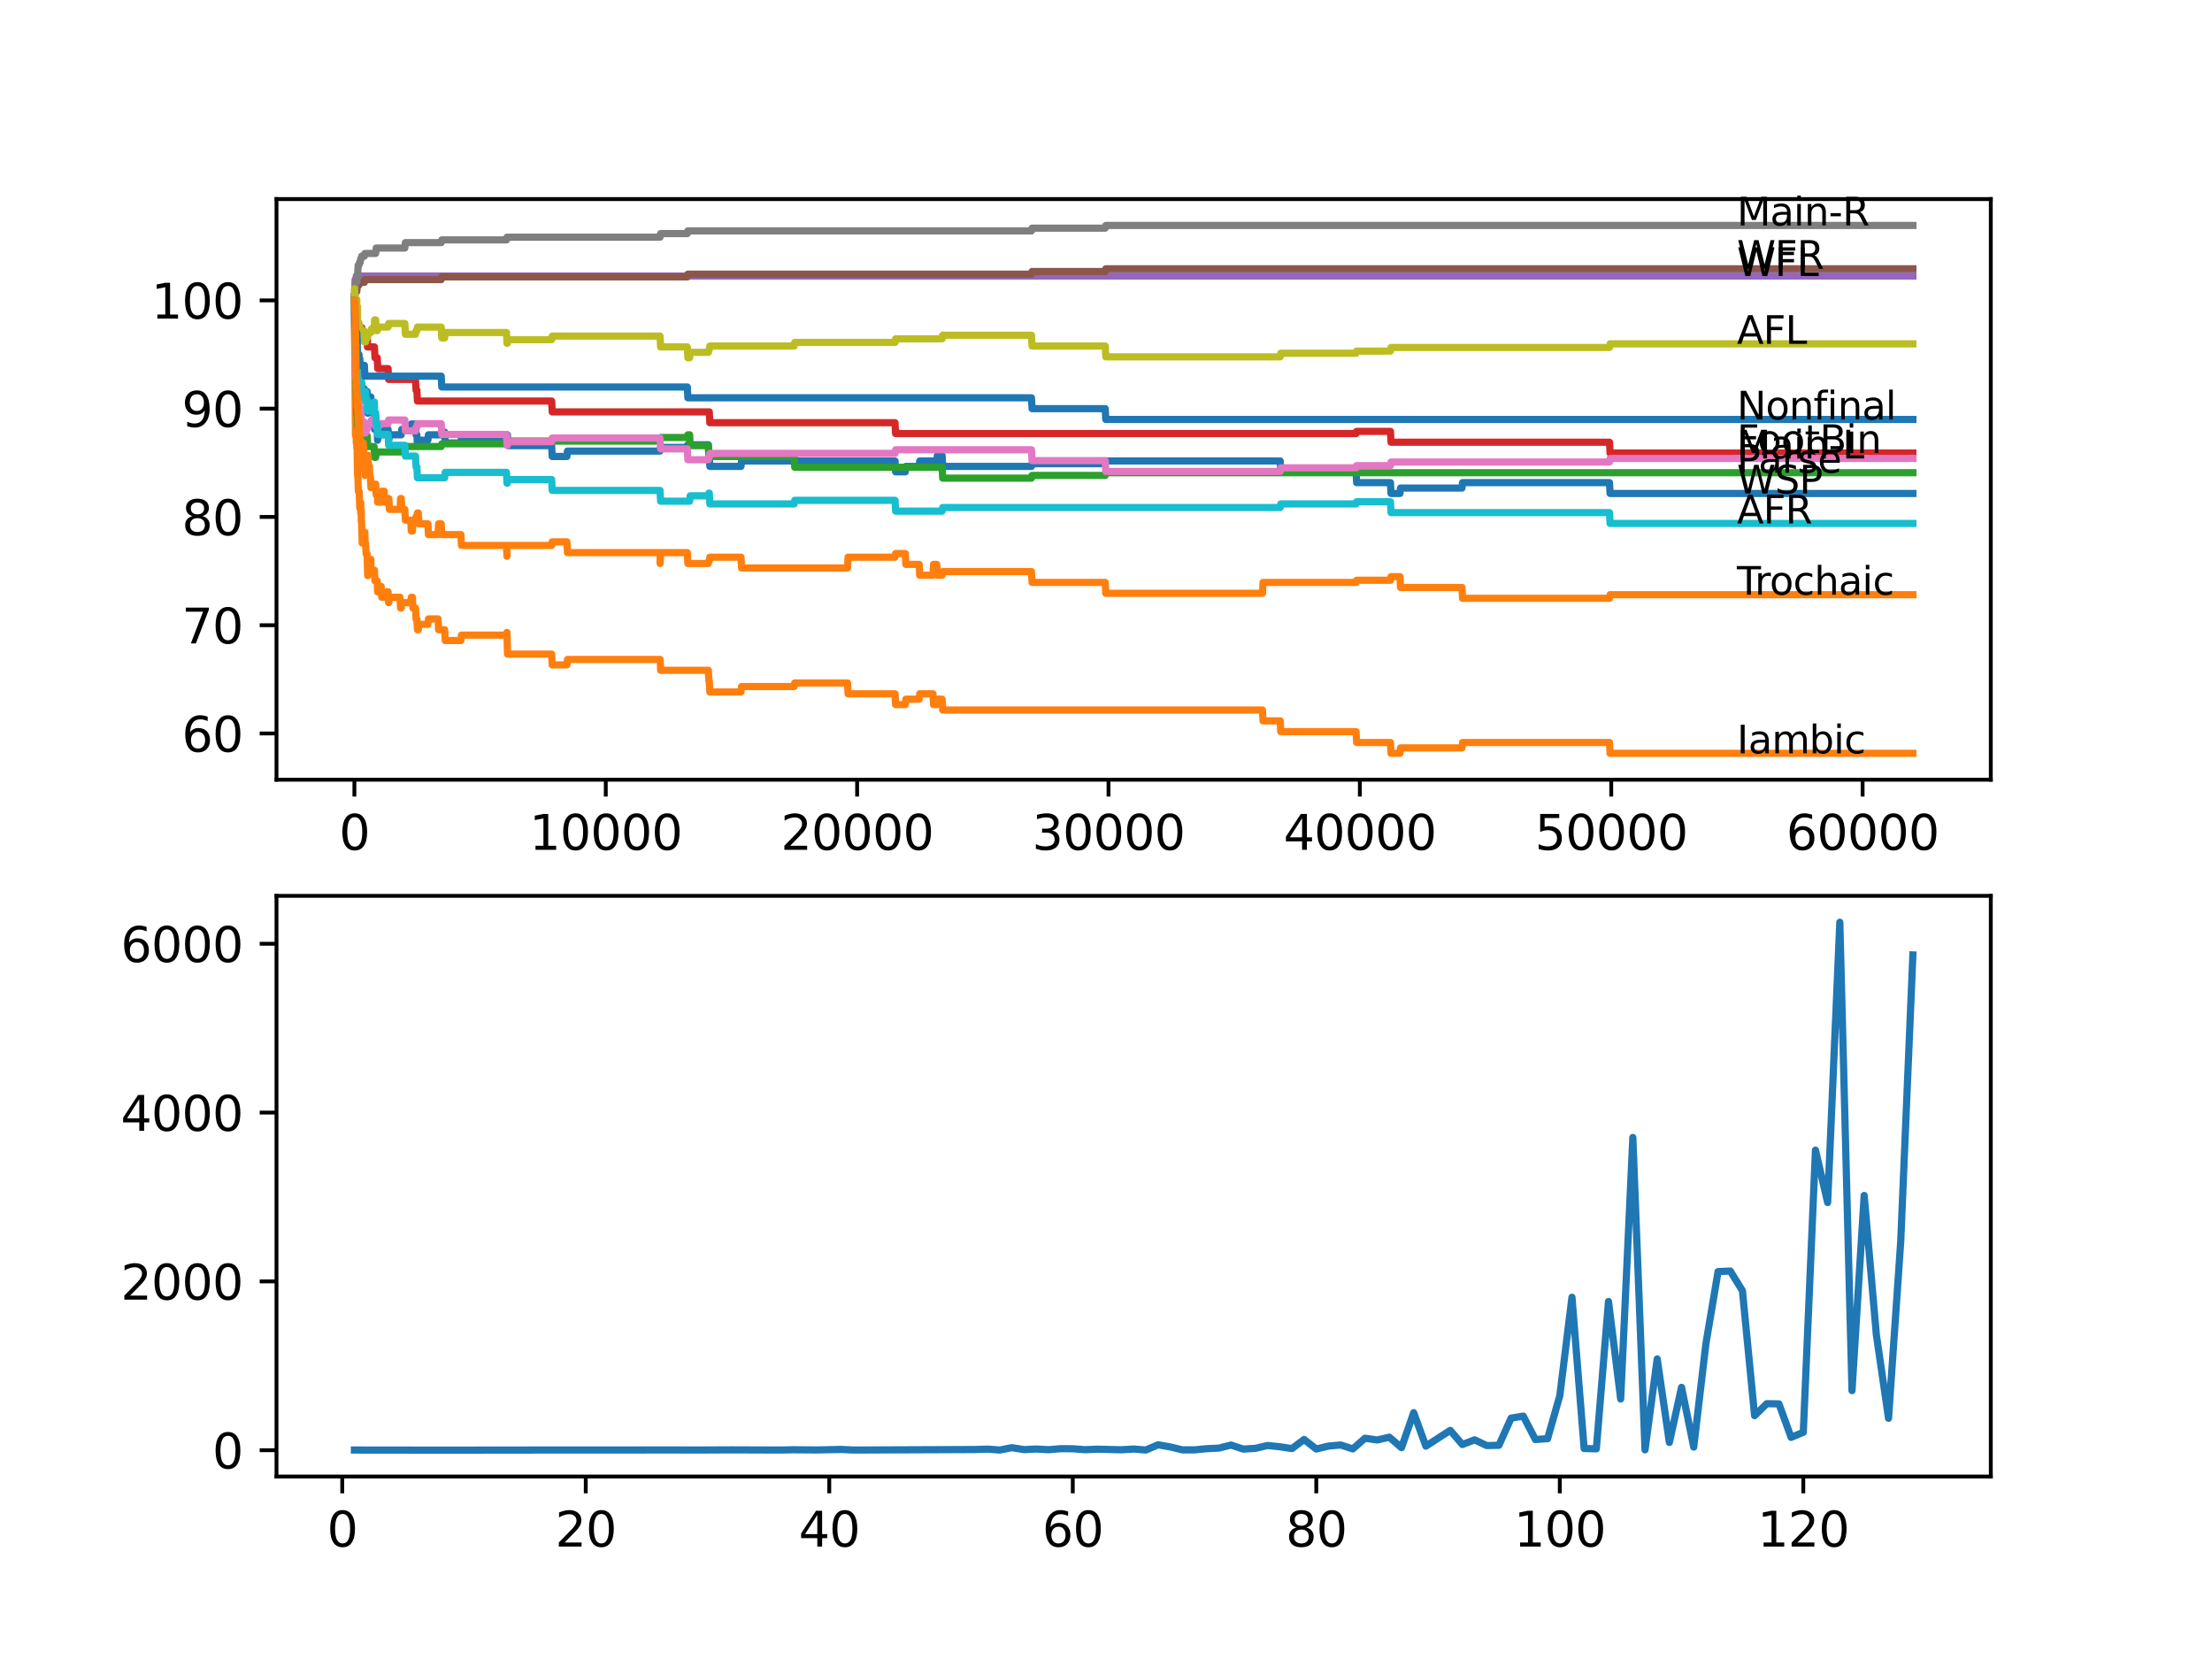 <?xml version="1.0" encoding="utf-8" standalone="no"?>
<!DOCTYPE svg PUBLIC "-//W3C//DTD SVG 1.1//EN"
  "http://www.w3.org/Graphics/SVG/1.1/DTD/svg11.dtd">
<svg xmlns:xlink="http://www.w3.org/1999/xlink" width="460.8pt" height="345.6pt" viewBox="0 0 460.8 345.6" xmlns="http://www.w3.org/2000/svg" version="1.1">
 <defs>
  <style type="text/css">*{stroke-linejoin: round; stroke-linecap: butt}</style>
 </defs>
 <g id="figure_1">
  <g id="patch_1">
   <path d="M 0 345.6 
L 460.8 345.6 
L 460.8 0 
L 0 0 
z
" style="fill: #ffffff"/>
  </g>
  <g id="axes_1">
   <g id="patch_2">
    <path d="M 57.6 162.432 
L 414.72 162.432 
L 414.72 41.472 
L 57.6 41.472 
z
" style="fill: #ffffff"/>
   </g>
   <g id="matplotlib.axis_1">
    <g id="xtick_1">
     <g id="line2d_1">
      <defs>
       <path id="m9a49e6423b" d="M 0 0 
L 0 3.5 
" style="stroke: #000000; stroke-width: 0.8"/>
      </defs>
      <g>
       <use xlink:href="#m9a49e6423b" x="73.827" y="162.432" style="stroke: #000000; stroke-width: 0.8"/>
      </g>
     </g>
     <g id="text_1">
      <!-- 0 -->
      <g transform="translate(70.646 177.03)scale(0.1 -0.1)">
       <defs>
        <path id="DejaVuSans-30" d="M 2034 4250 
Q 1547 4250 1301 3770 
Q 1056 3291 1056 2328 
Q 1056 1369 1301 889 
Q 1547 409 2034 409 
Q 2525 409 2770 889 
Q 3016 1369 3016 2328 
Q 3016 3291 2770 3770 
Q 2525 4250 2034 4250 
z
M 2034 4750 
Q 2819 4750 3233 4129 
Q 3647 3509 3647 2328 
Q 3647 1150 3233 529 
Q 2819 -91 2034 -91 
Q 1250 -91 836 529 
Q 422 1150 422 2328 
Q 422 3509 836 4129 
Q 1250 4750 2034 4750 
z
" transform="scale(0.016)"/>
       </defs>
       <use xlink:href="#DejaVuSans-30"/>
      </g>
     </g>
    </g>
    <g id="xtick_2">
     <g id="line2d_2">
      <g>
       <use xlink:href="#m9a49e6423b" x="126.192" y="162.432" style="stroke: #000000; stroke-width: 0.8"/>
      </g>
     </g>
     <g id="text_2">
      <!-- 10000 -->
      <g transform="translate(110.286 177.03)scale(0.1 -0.1)">
       <defs>
        <path id="DejaVuSans-31" d="M 794 531 
L 1825 531 
L 1825 4091 
L 703 3866 
L 703 4441 
L 1819 4666 
L 2450 4666 
L 2450 531 
L 3481 531 
L 3481 0 
L 794 0 
L 794 531 
z
" transform="scale(0.016)"/>
       </defs>
       <use xlink:href="#DejaVuSans-31"/>
       <use xlink:href="#DejaVuSans-30" x="63.623"/>
       <use xlink:href="#DejaVuSans-30" x="127.246"/>
       <use xlink:href="#DejaVuSans-30" x="190.869"/>
       <use xlink:href="#DejaVuSans-30" x="254.492"/>
      </g>
     </g>
    </g>
    <g id="xtick_3">
     <g id="line2d_3">
      <g>
       <use xlink:href="#m9a49e6423b" x="178.556" y="162.432" style="stroke: #000000; stroke-width: 0.8"/>
      </g>
     </g>
     <g id="text_3">
      <!-- 20000 -->
      <g transform="translate(162.65 177.03)scale(0.1 -0.1)">
       <defs>
        <path id="DejaVuSans-32" d="M 1228 531 
L 3431 531 
L 3431 0 
L 469 0 
L 469 531 
Q 828 903 1448 1529 
Q 2069 2156 2228 2338 
Q 2531 2678 2651 2914 
Q 2772 3150 2772 3378 
Q 2772 3750 2511 3984 
Q 2250 4219 1831 4219 
Q 1534 4219 1204 4116 
Q 875 4013 500 3803 
L 500 4441 
Q 881 4594 1212 4672 
Q 1544 4750 1819 4750 
Q 2544 4750 2975 4387 
Q 3406 4025 3406 3419 
Q 3406 3131 3298 2873 
Q 3191 2616 2906 2266 
Q 2828 2175 2409 1742 
Q 1991 1309 1228 531 
z
" transform="scale(0.016)"/>
       </defs>
       <use xlink:href="#DejaVuSans-32"/>
       <use xlink:href="#DejaVuSans-30" x="63.623"/>
       <use xlink:href="#DejaVuSans-30" x="127.246"/>
       <use xlink:href="#DejaVuSans-30" x="190.869"/>
       <use xlink:href="#DejaVuSans-30" x="254.492"/>
      </g>
     </g>
    </g>
    <g id="xtick_4">
     <g id="line2d_4">
      <g>
       <use xlink:href="#m9a49e6423b" x="230.921" y="162.432" style="stroke: #000000; stroke-width: 0.8"/>
      </g>
     </g>
     <g id="text_4">
      <!-- 30000 -->
      <g transform="translate(215.015 177.03)scale(0.1 -0.1)">
       <defs>
        <path id="DejaVuSans-33" d="M 2597 2516 
Q 3050 2419 3304 2112 
Q 3559 1806 3559 1356 
Q 3559 666 3084 287 
Q 2609 -91 1734 -91 
Q 1441 -91 1130 -33 
Q 819 25 488 141 
L 488 750 
Q 750 597 1062 519 
Q 1375 441 1716 441 
Q 2309 441 2620 675 
Q 2931 909 2931 1356 
Q 2931 1769 2642 2001 
Q 2353 2234 1838 2234 
L 1294 2234 
L 1294 2753 
L 1863 2753 
Q 2328 2753 2575 2939 
Q 2822 3125 2822 3475 
Q 2822 3834 2567 4026 
Q 2313 4219 1838 4219 
Q 1578 4219 1281 4162 
Q 984 4106 628 3988 
L 628 4550 
Q 988 4650 1302 4700 
Q 1616 4750 1894 4750 
Q 2613 4750 3031 4423 
Q 3450 4097 3450 3541 
Q 3450 3153 3228 2886 
Q 3006 2619 2597 2516 
z
" transform="scale(0.016)"/>
       </defs>
       <use xlink:href="#DejaVuSans-33"/>
       <use xlink:href="#DejaVuSans-30" x="63.623"/>
       <use xlink:href="#DejaVuSans-30" x="127.246"/>
       <use xlink:href="#DejaVuSans-30" x="190.869"/>
       <use xlink:href="#DejaVuSans-30" x="254.492"/>
      </g>
     </g>
    </g>
    <g id="xtick_5">
     <g id="line2d_5">
      <g>
       <use xlink:href="#m9a49e6423b" x="283.285" y="162.432" style="stroke: #000000; stroke-width: 0.8"/>
      </g>
     </g>
     <g id="text_5">
      <!-- 40000 -->
      <g transform="translate(267.379 177.03)scale(0.1 -0.1)">
       <defs>
        <path id="DejaVuSans-34" d="M 2419 4116 
L 825 1625 
L 2419 1625 
L 2419 4116 
z
M 2253 4666 
L 3047 4666 
L 3047 1625 
L 3713 1625 
L 3713 1100 
L 3047 1100 
L 3047 0 
L 2419 0 
L 2419 1100 
L 313 1100 
L 313 1709 
L 2253 4666 
z
" transform="scale(0.016)"/>
       </defs>
       <use xlink:href="#DejaVuSans-34"/>
       <use xlink:href="#DejaVuSans-30" x="63.623"/>
       <use xlink:href="#DejaVuSans-30" x="127.246"/>
       <use xlink:href="#DejaVuSans-30" x="190.869"/>
       <use xlink:href="#DejaVuSans-30" x="254.492"/>
      </g>
     </g>
    </g>
    <g id="xtick_6">
     <g id="line2d_6">
      <g>
       <use xlink:href="#m9a49e6423b" x="335.65" y="162.432" style="stroke: #000000; stroke-width: 0.8"/>
      </g>
     </g>
     <g id="text_6">
      <!-- 50000 -->
      <g transform="translate(319.744 177.03)scale(0.1 -0.1)">
       <defs>
        <path id="DejaVuSans-35" d="M 691 4666 
L 3169 4666 
L 3169 4134 
L 1269 4134 
L 1269 2991 
Q 1406 3038 1543 3061 
Q 1681 3084 1819 3084 
Q 2600 3084 3056 2656 
Q 3513 2228 3513 1497 
Q 3513 744 3044 326 
Q 2575 -91 1722 -91 
Q 1428 -91 1123 -41 
Q 819 9 494 109 
L 494 744 
Q 775 591 1075 516 
Q 1375 441 1709 441 
Q 2250 441 2565 725 
Q 2881 1009 2881 1497 
Q 2881 1984 2565 2268 
Q 2250 2553 1709 2553 
Q 1456 2553 1204 2497 
Q 953 2441 691 2322 
L 691 4666 
z
" transform="scale(0.016)"/>
       </defs>
       <use xlink:href="#DejaVuSans-35"/>
       <use xlink:href="#DejaVuSans-30" x="63.623"/>
       <use xlink:href="#DejaVuSans-30" x="127.246"/>
       <use xlink:href="#DejaVuSans-30" x="190.869"/>
       <use xlink:href="#DejaVuSans-30" x="254.492"/>
      </g>
     </g>
    </g>
    <g id="xtick_7">
     <g id="line2d_7">
      <g>
       <use xlink:href="#m9a49e6423b" x="388.014" y="162.432" style="stroke: #000000; stroke-width: 0.8"/>
      </g>
     </g>
     <g id="text_7">
      <!-- 60000 -->
      <g transform="translate(372.108 177.03)scale(0.1 -0.1)">
       <defs>
        <path id="DejaVuSans-36" d="M 2113 2584 
Q 1688 2584 1439 2293 
Q 1191 2003 1191 1497 
Q 1191 994 1439 701 
Q 1688 409 2113 409 
Q 2538 409 2786 701 
Q 3034 994 3034 1497 
Q 3034 2003 2786 2293 
Q 2538 2584 2113 2584 
z
M 3366 4563 
L 3366 3988 
Q 3128 4100 2886 4159 
Q 2644 4219 2406 4219 
Q 1781 4219 1451 3797 
Q 1122 3375 1075 2522 
Q 1259 2794 1537 2939 
Q 1816 3084 2150 3084 
Q 2853 3084 3261 2657 
Q 3669 2231 3669 1497 
Q 3669 778 3244 343 
Q 2819 -91 2113 -91 
Q 1303 -91 875 529 
Q 447 1150 447 2328 
Q 447 3434 972 4092 
Q 1497 4750 2381 4750 
Q 2619 4750 2861 4703 
Q 3103 4656 3366 4563 
z
" transform="scale(0.016)"/>
       </defs>
       <use xlink:href="#DejaVuSans-36"/>
       <use xlink:href="#DejaVuSans-30" x="63.623"/>
       <use xlink:href="#DejaVuSans-30" x="127.246"/>
       <use xlink:href="#DejaVuSans-30" x="190.869"/>
       <use xlink:href="#DejaVuSans-30" x="254.492"/>
      </g>
     </g>
    </g>
   </g>
   <g id="matplotlib.axis_2">
    <g id="ytick_1">
     <g id="line2d_8">
      <defs>
       <path id="mc8dd2cf992" d="M 0 0 
L -3.5 0 
" style="stroke: #000000; stroke-width: 0.8"/>
      </defs>
      <g>
       <use xlink:href="#mc8dd2cf992" x="57.6" y="152.798" style="stroke: #000000; stroke-width: 0.8"/>
      </g>
     </g>
     <g id="text_8">
      <!-- 60 -->
      <g transform="translate(37.875 156.598)scale(0.1 -0.1)">
       <use xlink:href="#DejaVuSans-36"/>
       <use xlink:href="#DejaVuSans-30" x="63.623"/>
      </g>
     </g>
    </g>
    <g id="ytick_2">
     <g id="line2d_9">
      <g>
       <use xlink:href="#mc8dd2cf992" x="57.6" y="130.242" style="stroke: #000000; stroke-width: 0.8"/>
      </g>
     </g>
     <g id="text_9">
      <!-- 70 -->
      <g transform="translate(37.875 134.041)scale(0.1 -0.1)">
       <defs>
        <path id="DejaVuSans-37" d="M 525 4666 
L 3525 4666 
L 3525 4397 
L 1831 0 
L 1172 0 
L 2766 4134 
L 525 4134 
L 525 4666 
z
" transform="scale(0.016)"/>
       </defs>
       <use xlink:href="#DejaVuSans-37"/>
       <use xlink:href="#DejaVuSans-30" x="63.623"/>
      </g>
     </g>
    </g>
    <g id="ytick_3">
     <g id="line2d_10">
      <g>
       <use xlink:href="#mc8dd2cf992" x="57.6" y="107.685" style="stroke: #000000; stroke-width: 0.8"/>
      </g>
     </g>
     <g id="text_10">
      <!-- 80 -->
      <g transform="translate(37.875 111.484)scale(0.1 -0.1)">
       <defs>
        <path id="DejaVuSans-38" d="M 2034 2216 
Q 1584 2216 1326 1975 
Q 1069 1734 1069 1313 
Q 1069 891 1326 650 
Q 1584 409 2034 409 
Q 2484 409 2743 651 
Q 3003 894 3003 1313 
Q 3003 1734 2745 1975 
Q 2488 2216 2034 2216 
z
M 1403 2484 
Q 997 2584 770 2862 
Q 544 3141 544 3541 
Q 544 4100 942 4425 
Q 1341 4750 2034 4750 
Q 2731 4750 3128 4425 
Q 3525 4100 3525 3541 
Q 3525 3141 3298 2862 
Q 3072 2584 2669 2484 
Q 3125 2378 3379 2068 
Q 3634 1759 3634 1313 
Q 3634 634 3220 271 
Q 2806 -91 2034 -91 
Q 1263 -91 848 271 
Q 434 634 434 1313 
Q 434 1759 690 2068 
Q 947 2378 1403 2484 
z
M 1172 3481 
Q 1172 3119 1398 2916 
Q 1625 2713 2034 2713 
Q 2441 2713 2670 2916 
Q 2900 3119 2900 3481 
Q 2900 3844 2670 4047 
Q 2441 4250 2034 4250 
Q 1625 4250 1398 4047 
Q 1172 3844 1172 3481 
z
" transform="scale(0.016)"/>
       </defs>
       <use xlink:href="#DejaVuSans-38"/>
       <use xlink:href="#DejaVuSans-30" x="63.623"/>
      </g>
     </g>
    </g>
    <g id="ytick_4">
     <g id="line2d_11">
      <g>
       <use xlink:href="#mc8dd2cf992" x="57.6" y="85.129" style="stroke: #000000; stroke-width: 0.8"/>
      </g>
     </g>
     <g id="text_11">
      <!-- 90 -->
      <g transform="translate(37.875 88.928)scale(0.1 -0.1)">
       <defs>
        <path id="DejaVuSans-39" d="M 703 97 
L 703 672 
Q 941 559 1184 500 
Q 1428 441 1663 441 
Q 2288 441 2617 861 
Q 2947 1281 2994 2138 
Q 2813 1869 2534 1725 
Q 2256 1581 1919 1581 
Q 1219 1581 811 2004 
Q 403 2428 403 3163 
Q 403 3881 828 4315 
Q 1253 4750 1959 4750 
Q 2769 4750 3195 4129 
Q 3622 3509 3622 2328 
Q 3622 1225 3098 567 
Q 2575 -91 1691 -91 
Q 1453 -91 1209 -44 
Q 966 3 703 97 
z
M 1959 2075 
Q 2384 2075 2632 2365 
Q 2881 2656 2881 3163 
Q 2881 3666 2632 3958 
Q 2384 4250 1959 4250 
Q 1534 4250 1286 3958 
Q 1038 3666 1038 3163 
Q 1038 2656 1286 2365 
Q 1534 2075 1959 2075 
z
" transform="scale(0.016)"/>
       </defs>
       <use xlink:href="#DejaVuSans-39"/>
       <use xlink:href="#DejaVuSans-30" x="63.623"/>
      </g>
     </g>
    </g>
    <g id="ytick_5">
     <g id="line2d_12">
      <g>
       <use xlink:href="#mc8dd2cf992" x="57.6" y="62.572" style="stroke: #000000; stroke-width: 0.8"/>
      </g>
     </g>
     <g id="text_12">
      <!-- 100 -->
      <g transform="translate(31.512 66.371)scale(0.1 -0.1)">
       <use xlink:href="#DejaVuSans-31"/>
       <use xlink:href="#DejaVuSans-30" x="63.623"/>
       <use xlink:href="#DejaVuSans-30" x="127.246"/>
      </g>
     </g>
    </g>
   </g>
   <g id="line2d_13">
    <path d="M 73.833 61.82 
L 73.843 61.82 
L 73.964 71.219 
L 73.969 70.091 
L 73.974 70.091 
L 73.979 69.527 
L 74.016 73.474 
L 74.042 73.474 
L 74.079 75.73 
L 74.131 72.722 
L 74.152 74.978 
L 74.168 74.978 
L 74.288 72.722 
L 74.314 72.722 
L 74.325 74.978 
L 74.362 72.158 
L 74.424 74.414 
L 74.43 74.414 
L 74.545 76.67 
L 74.55 76.67 
L 74.618 78.925 
L 74.66 77.798 
L 74.786 77.798 
L 74.822 77.234 
L 74.828 79.489 
L 74.88 79.489 
L 74.896 79.489 
L 74.927 78.362 
L 74.932 80.617 
L 75 80.617 
L 75.021 80.617 
L 75.142 78.737 
L 75.205 80.993 
L 75.252 79.865 
L 75.346 79.865 
L 75.461 82.121 
L 75.681 82.121 
L 75.796 80.993 
L 75.885 80.993 
L 75.906 83.249 
L 75.995 81.557 
L 76.472 81.557 
L 76.592 86.068 
L 76.655 86.068 
L 76.77 84.941 
L 76.948 84.941 
L 77.064 83.813 
L 77.163 83.813 
L 77.263 82.685 
L 77.268 84.941 
L 77.928 84.941 
L 78.048 89.452 
L 78.582 89.452 
L 78.661 91.708 
L 78.692 90.58 
L 80.038 90.58 
L 80.153 89.452 
L 80.844 89.452 
L 80.96 91.708 
L 81.001 91.708 
L 81.117 90.58 
L 83.583 90.58 
L 83.698 89.452 
L 85.562 89.452 
L 85.678 88.324 
L 86.557 88.324 
L 86.672 90.58 
L 86.845 90.58 
L 86.961 92.835 
L 87.149 92.835 
L 87.264 91.708 
L 89.139 91.708 
L 89.254 90.58 
L 91.914 90.58 
L 92.029 90.016 
L 92.632 90.016 
L 92.747 92.271 
L 96.014 92.271 
L 96.13 91.144 
L 105.503 91.144 
L 105.618 90.58 
L 105.691 90.58 
L 105.806 92.835 
L 114.918 92.835 
L 115.033 95.091 
L 118.096 95.091 
L 118.212 93.963 
L 137.497 93.963 
L 137.613 93.211 
L 143.179 93.211 
L 143.294 92.647 
L 147.562 92.647 
L 147.677 94.903 
L 147.756 94.903 
L 147.871 97.159 
L 154.359 97.159 
L 154.474 96.031 
L 186.453 96.031 
L 186.568 98.287 
L 188.595 98.287 
L 188.71 97.159 
L 191.48 97.159 
L 191.595 96.031 
L 195.151 96.031 
L 195.266 94.903 
L 196.261 94.903 
L 196.376 97.159 
L 214.876 97.159 
L 214.992 96.595 
L 230.24 96.595 
L 230.355 96.031 
L 266.691 96.031 
L 266.806 98.287 
L 282.495 98.287 
L 282.61 100.542 
L 289.658 100.542 
L 289.773 102.798 
L 291.638 102.798 
L 291.753 101.67 
L 304.561 101.67 
L 304.676 100.542 
L 335.289 100.542 
L 335.404 102.798 
L 398.487 102.798 
L 398.487 102.798 
" clip-path="url(#pdb54ebcc21)" style="fill: none; stroke: #1f77b4; stroke-width: 1.5; stroke-linecap: square"/>
   </g>
   <g id="line2d_14">
    <path d="M 73.833 64.828 
L 73.838 64.828 
L 73.843 64.264 
L 73.875 71.031 
L 73.885 71.031 
L 74.032 88.512 
L 74.042 88.512 
L 74.047 90.768 
L 74.131 86.256 
L 74.152 88.512 
L 74.157 88.512 
L 74.184 85.504 
L 74.22 92.271 
L 74.246 91.144 
L 74.267 91.144 
L 74.314 90.016 
L 74.341 93.399 
L 74.362 92.271 
L 74.487 99.038 
L 74.55 99.038 
L 74.665 102.422 
L 74.822 102.422 
L 74.938 105.805 
L 75.11 105.805 
L 75.142 104.678 
L 75.147 106.933 
L 75.215 106.933 
L 75.236 106.933 
L 75.262 106.369 
L 75.268 108.625 
L 75.33 108.625 
L 75.336 108.625 
L 75.456 113.136 
L 75.681 113.136 
L 75.796 112.009 
L 75.927 112.009 
L 76.022 110.881 
L 76.027 113.136 
L 76.032 113.136 
L 76.152 113.136 
L 76.268 115.392 
L 76.472 115.392 
L 76.592 119.903 
L 76.655 119.903 
L 76.77 118.775 
L 76.948 118.775 
L 77.064 117.648 
L 77.163 117.648 
L 77.263 116.52 
L 77.268 118.775 
L 78.001 118.775 
L 78.116 121.031 
L 78.582 121.031 
L 78.661 123.287 
L 78.692 122.159 
L 79.404 122.159 
L 79.52 124.415 
L 80.038 124.415 
L 80.153 123.287 
L 80.844 123.287 
L 80.96 125.542 
L 81.001 125.542 
L 81.117 124.415 
L 83.332 124.415 
L 83.447 126.67 
L 83.583 126.67 
L 83.698 125.542 
L 85.562 125.542 
L 85.678 124.415 
L 85.913 124.415 
L 86.028 126.67 
L 86.557 126.67 
L 86.672 128.926 
L 86.845 128.926 
L 86.961 131.182 
L 87.149 131.182 
L 87.264 130.054 
L 89.139 130.054 
L 89.254 128.926 
L 91.254 128.926 
L 91.37 131.182 
L 92.632 131.182 
L 92.747 133.437 
L 96.014 133.437 
L 96.13 132.309 
L 105.503 132.309 
L 105.607 131.746 
L 105.728 136.257 
L 114.918 136.257 
L 115.033 138.513 
L 118.096 138.513 
L 118.212 137.385 
L 137.518 137.385 
L 137.634 139.64 
L 147.562 139.64 
L 147.677 141.896 
L 147.756 141.896 
L 147.871 144.152 
L 154.359 144.152 
L 154.474 143.024 
L 165.439 143.024 
L 165.554 142.272 
L 176.556 142.272 
L 176.671 144.528 
L 186.453 144.528 
L 186.568 146.783 
L 188.595 146.783 
L 188.71 145.655 
L 191.48 145.655 
L 191.595 144.528 
L 194.355 144.528 
L 194.47 146.783 
L 195.151 146.783 
L 195.266 145.655 
L 196.261 145.655 
L 196.376 147.911 
L 262.994 147.911 
L 263.109 150.167 
L 266.691 150.167 
L 266.806 152.422 
L 282.495 152.422 
L 282.61 154.678 
L 289.658 154.678 
L 289.773 156.934 
L 291.638 156.934 
L 291.753 155.806 
L 304.561 155.806 
L 304.676 154.678 
L 335.289 154.678 
L 335.404 156.934 
L 398.487 156.934 
L 398.487 156.934 
" clip-path="url(#pdb54ebcc21)" style="fill: none; stroke: #ff7f0e; stroke-width: 1.5; stroke-linecap: square"/>
   </g>
   <g id="line2d_15">
    <path d="M 73.833 61.82 
L 73.838 61.82 
L 73.964 69.339 
L 73.974 69.339 
L 74.011 68.211 
L 74.032 72.722 
L 74.037 72.722 
L 74.163 80.993 
L 74.215 80.993 
L 74.335 85.504 
L 74.362 84.189 
L 74.367 86.444 
L 74.43 86.444 
L 74.487 88.7 
L 74.54 86.444 
L 74.55 86.444 
L 74.665 88.7 
L 74.786 88.7 
L 74.901 88.136 
L 74.927 88.136 
L 75.021 90.392 
L 75.037 89.64 
L 75.236 89.64 
L 75.351 89.076 
L 75.885 89.076 
L 75.906 91.332 
L 75.995 90.768 
L 76.472 90.768 
L 76.587 93.023 
L 77.928 93.023 
L 78.043 95.279 
L 78.258 95.279 
L 78.373 94.151 
L 84.332 94.151 
L 84.447 93.023 
L 91.914 93.023 
L 92.029 92.459 
L 105.503 92.459 
L 105.618 91.895 
L 137.497 91.895 
L 137.613 91.144 
L 143.179 91.144 
L 143.294 90.58 
L 143.661 90.58 
L 143.776 92.835 
L 147.562 92.835 
L 147.677 95.091 
L 165.439 95.091 
L 165.554 97.347 
L 196.261 97.347 
L 196.376 99.602 
L 214.876 99.602 
L 214.992 99.038 
L 230.24 99.038 
L 230.355 98.475 
L 398.487 98.475 
L 398.487 98.475 
" clip-path="url(#pdb54ebcc21)" style="fill: none; stroke: #2ca02c; stroke-width: 1.5; stroke-linecap: square"/>
   </g>
   <g id="line2d_16">
    <path d="M 73.833 62.572 
L 73.974 62.572 
L 74.026 67.083 
L 74.089 66.519 
L 74.351 66.519 
L 74.466 68.775 
L 75.205 68.775 
L 75.32 68.211 
L 75.346 68.211 
L 75.461 70.467 
L 76.472 70.467 
L 76.54 70.016 
L 76.545 72.271 
L 76.561 72.271 
L 78.001 72.271 
L 78.116 74.527 
L 78.582 74.527 
L 78.697 76.783 
L 80.844 76.783 
L 80.96 79.038 
L 86.557 79.038 
L 86.672 81.294 
L 86.845 81.294 
L 86.961 83.55 
L 114.918 83.55 
L 115.033 85.805 
L 147.756 85.805 
L 147.871 88.061 
L 186.453 88.061 
L 186.568 90.317 
L 282.495 90.317 
L 282.61 89.865 
L 289.658 89.865 
L 289.773 92.121 
L 335.289 92.121 
L 335.404 94.377 
L 398.487 94.377 
L 398.487 94.377 
" clip-path="url(#pdb54ebcc21)" style="fill: none; stroke: #d62728; stroke-width: 1.5; stroke-linecap: square"/>
   </g>
   <g id="line2d_17">
    <path d="M 73.833 61.82 
L 73.848 61.82 
L 73.974 58.249 
L 74.11 58.249 
L 74.225 57.497 
L 398.487 57.497 
L 398.487 57.497 
" clip-path="url(#pdb54ebcc21)" style="fill: none; stroke: #9467bd; stroke-width: 1.5; stroke-linecap: square"/>
   </g>
   <g id="line2d_18">
    <path d="M 73.833 62.572 
L 73.864 62.572 
L 73.985 61.256 
L 74 61.256 
L 74.115 60.692 
L 74.335 60.692 
L 74.451 59.376 
L 74.786 59.376 
L 74.901 58.812 
L 75.906 58.812 
L 76.022 58.249 
L 91.914 58.249 
L 92.029 57.685 
L 143.179 57.685 
L 143.294 57.121 
L 214.876 57.121 
L 214.992 56.557 
L 230.24 56.557 
L 230.355 55.993 
L 398.487 55.993 
L 398.487 55.993 
" clip-path="url(#pdb54ebcc21)" style="fill: none; stroke: #8c564b; stroke-width: 1.5; stroke-linecap: square"/>
   </g>
   <g id="line2d_19">
    <path d="M 73.833 62.572 
L 73.838 62.572 
L 73.979 76.106 
L 74 75.354 
L 74.053 78.549 
L 74.068 78.549 
L 74.089 78.549 
L 74.205 76.67 
L 74.314 76.67 
L 74.335 76.106 
L 74.356 80.617 
L 74.393 79.865 
L 74.445 79.865 
L 74.487 78.737 
L 74.513 83.249 
L 74.54 83.249 
L 74.786 83.249 
L 74.822 85.504 
L 74.896 84.753 
L 75.021 84.753 
L 75.137 87.008 
L 75.205 87.008 
L 75.236 86.444 
L 75.241 88.7 
L 75.299 88.7 
L 75.346 88.7 
L 75.461 87.948 
L 75.906 87.948 
L 76.022 90.204 
L 76.152 90.204 
L 76.268 89.452 
L 76.472 89.452 
L 76.592 88.249 
L 77.263 88.249 
L 77.378 87.497 
L 78.001 87.497 
L 78.116 86.745 
L 78.258 86.745 
L 78.373 89.001 
L 78.582 89.001 
L 78.697 88.249 
L 80.844 88.249 
L 80.96 87.497 
L 84.332 87.497 
L 84.447 89.753 
L 86.557 89.753 
L 86.672 89.001 
L 86.845 89.001 
L 86.961 88.249 
L 91.914 88.249 
L 92.029 90.505 
L 105.503 90.505 
L 105.618 92.76 
L 105.691 92.76 
L 105.806 92.008 
L 114.918 92.008 
L 115.033 91.256 
L 137.497 91.256 
L 137.613 93.512 
L 143.179 93.512 
L 143.294 95.768 
L 147.562 95.768 
L 147.677 95.204 
L 147.756 95.204 
L 147.871 94.452 
L 186.453 94.452 
L 186.568 93.7 
L 214.876 93.7 
L 214.992 95.956 
L 230.24 95.956 
L 230.355 98.211 
L 266.691 98.211 
L 266.806 97.459 
L 282.495 97.459 
L 282.61 97.008 
L 289.658 97.008 
L 289.773 96.256 
L 335.289 96.256 
L 335.404 95.505 
L 398.487 95.505 
L 398.487 95.505 
" clip-path="url(#pdb54ebcc21)" style="fill: none; stroke: #e377c2; stroke-width: 1.5; stroke-linecap: square"/>
   </g>
   <g id="line2d_20">
    <path d="M 73.833 62.572 
L 73.838 62.572 
L 73.969 59.94 
L 73.974 59.94 
L 74.095 58.812 
L 74.335 58.812 
L 74.451 57.497 
L 74.487 57.497 
L 74.608 55.241 
L 74.786 55.241 
L 74.901 54.677 
L 75.021 54.677 
L 75.137 53.925 
L 75.236 53.925 
L 75.351 53.361 
L 75.906 53.361 
L 76.022 52.797 
L 78.258 52.797 
L 78.373 51.669 
L 84.332 51.669 
L 84.447 50.542 
L 91.914 50.542 
L 92.029 49.978 
L 105.503 49.978 
L 105.618 49.414 
L 137.497 49.414 
L 137.613 48.662 
L 143.179 48.662 
L 143.294 48.098 
L 214.876 48.098 
L 214.992 47.534 
L 230.24 47.534 
L 230.355 46.97 
L 398.487 46.97 
L 398.487 46.97 
" clip-path="url(#pdb54ebcc21)" style="fill: none; stroke: #7f7f7f; stroke-width: 1.5; stroke-linecap: square"/>
   </g>
   <g id="line2d_21">
    <path d="M 73.833 62.572 
L 73.838 62.572 
L 73.864 60.128 
L 73.911 63.888 
L 73.917 63.888 
L 74.011 69.151 
L 74.032 67.459 
L 74.037 67.459 
L 74.053 67.835 
L 74.163 64.076 
L 74.215 64.076 
L 74.33 62.384 
L 74.335 62.384 
L 74.362 66.895 
L 74.445 65.015 
L 74.487 63.888 
L 74.513 68.399 
L 74.54 68.399 
L 74.55 68.399 
L 74.665 67.271 
L 74.786 67.271 
L 74.822 69.527 
L 74.896 68.775 
L 74.927 68.775 
L 75.021 68.023 
L 75.027 70.279 
L 75.142 70.279 
L 75.236 68.587 
L 75.241 70.843 
L 75.247 70.843 
L 75.346 70.843 
L 75.461 70.091 
L 75.885 70.091 
L 75.906 68.963 
L 75.912 71.219 
L 75.99 71.219 
L 76.152 71.219 
L 76.268 70.467 
L 76.472 70.467 
L 76.592 69.264 
L 77.263 69.264 
L 77.378 68.512 
L 77.928 68.512 
L 78.043 66.632 
L 78.258 66.632 
L 78.373 68.888 
L 78.582 68.888 
L 78.697 68.136 
L 80.844 68.136 
L 80.96 67.384 
L 84.332 67.384 
L 84.447 69.64 
L 86.557 69.64 
L 86.672 68.888 
L 86.845 68.888 
L 86.961 68.136 
L 91.914 68.136 
L 92.029 70.391 
L 92.632 70.391 
L 92.747 69.264 
L 105.503 69.264 
L 105.618 71.519 
L 105.691 71.519 
L 105.806 70.767 
L 114.918 70.767 
L 115.033 70.016 
L 137.497 70.016 
L 137.613 72.271 
L 143.179 72.271 
L 143.294 74.527 
L 143.661 74.527 
L 143.776 73.399 
L 147.562 73.399 
L 147.677 72.835 
L 147.756 72.835 
L 147.871 72.083 
L 165.439 72.083 
L 165.554 71.331 
L 186.453 71.331 
L 186.568 70.579 
L 196.261 70.579 
L 196.376 69.828 
L 214.876 69.828 
L 214.992 72.083 
L 230.24 72.083 
L 230.355 74.339 
L 266.691 74.339 
L 266.806 73.587 
L 282.495 73.587 
L 282.61 73.136 
L 289.658 73.136 
L 289.773 72.384 
L 335.289 72.384 
L 335.404 71.632 
L 398.487 71.632 
L 398.487 71.632 
" clip-path="url(#pdb54ebcc21)" style="fill: none; stroke: #bcbd22; stroke-width: 1.5; stroke-linecap: square"/>
   </g>
   <g id="line2d_22">
    <path d="M 73.833 64.828 
L 73.838 64.828 
L 73.848 63.136 
L 73.89 69.151 
L 73.906 68.399 
L 74.011 73.662 
L 74.026 72.534 
L 74.089 68.963 
L 74.115 73.474 
L 74.126 73.474 
L 74.147 73.474 
L 74.273 70.843 
L 74.314 70.843 
L 74.351 70.279 
L 74.356 72.534 
L 74.414 71.782 
L 74.43 71.782 
L 74.445 70.655 
L 74.513 77.422 
L 74.55 77.422 
L 74.665 76.294 
L 74.822 76.294 
L 74.943 74.79 
L 75.021 74.79 
L 75.137 77.046 
L 75.142 77.046 
L 75.205 75.918 
L 75.21 78.174 
L 75.236 78.174 
L 75.357 82.685 
L 75.885 82.685 
L 76.001 81.557 
L 76.152 81.557 
L 76.268 83.813 
L 76.472 83.813 
L 76.54 83.362 
L 76.545 85.617 
L 76.561 85.617 
L 77.263 85.617 
L 77.378 84.865 
L 77.928 84.865 
L 78.001 83.738 
L 78.006 85.993 
L 78.032 85.993 
L 78.258 85.993 
L 78.373 88.249 
L 78.582 88.249 
L 78.697 90.505 
L 80.844 90.505 
L 80.96 92.76 
L 84.332 92.76 
L 84.447 95.016 
L 86.557 95.016 
L 86.672 97.271 
L 86.845 97.271 
L 86.961 99.527 
L 92.632 99.527 
L 92.747 98.399 
L 105.503 98.399 
L 105.618 100.655 
L 105.691 100.655 
L 105.806 99.903 
L 114.918 99.903 
L 115.033 102.159 
L 137.497 102.159 
L 137.613 104.414 
L 143.661 104.414 
L 143.776 103.287 
L 147.562 103.287 
L 147.677 102.723 
L 147.756 102.723 
L 147.871 104.978 
L 165.439 104.978 
L 165.554 104.226 
L 186.453 104.226 
L 186.568 106.482 
L 196.261 106.482 
L 196.376 105.73 
L 266.691 105.73 
L 266.806 104.978 
L 282.495 104.978 
L 282.61 104.527 
L 289.658 104.527 
L 289.773 106.783 
L 335.289 106.783 
L 335.404 109.039 
L 398.487 109.039 
L 398.487 109.039 
" clip-path="url(#pdb54ebcc21)" style="fill: none; stroke: #17becf; stroke-width: 1.5; stroke-linecap: square"/>
   </g>
   <g id="line2d_23">
    <path d="M 73.833 62.572 
L 73.864 62.572 
L 73.985 67.083 
L 74 67.083 
L 74.115 69.339 
L 74.335 69.339 
L 74.456 73.85 
L 74.786 73.85 
L 74.901 76.106 
L 75.906 76.106 
L 76.022 78.362 
L 91.914 78.362 
L 92.029 80.617 
L 143.179 80.617 
L 143.294 82.873 
L 214.876 82.873 
L 214.992 85.129 
L 230.24 85.129 
L 230.355 87.384 
L 398.487 87.384 
L 398.487 87.384 
" clip-path="url(#pdb54ebcc21)" style="fill: none; stroke: #1f77b4; stroke-width: 1.5; stroke-linecap: square"/>
   </g>
   <g id="line2d_24">
    <path d="M 73.833 62.572 
L 73.848 62.572 
L 73.869 64.828 
L 73.958 62.76 
L 73.964 62.76 
L 74.095 71.782 
L 74.126 71.782 
L 74.184 80.805 
L 74.252 78.549 
L 74.267 78.549 
L 74.388 84.753 
L 74.393 84.753 
L 74.487 82.497 
L 74.503 84.753 
L 74.508 84.753 
L 74.629 89.264 
L 74.744 87.008 
L 74.786 87.008 
L 74.906 91.52 
L 74.927 91.52 
L 75.021 90.768 
L 75.027 93.023 
L 75.11 93.023 
L 75.226 95.279 
L 75.236 95.279 
L 75.262 97.535 
L 75.341 93.023 
L 75.346 93.023 
L 75.461 92.271 
L 75.681 92.271 
L 75.796 94.527 
L 75.906 94.527 
L 76.022 99.038 
L 76.137 96.783 
L 76.152 96.783 
L 76.268 96.031 
L 76.472 96.031 
L 76.592 94.828 
L 76.655 94.828 
L 76.77 97.084 
L 76.948 97.084 
L 77.064 99.339 
L 77.163 99.339 
L 77.278 101.595 
L 78.001 101.595 
L 78.116 100.843 
L 78.258 100.843 
L 78.373 103.099 
L 78.582 103.099 
L 78.661 102.347 
L 78.666 104.602 
L 78.682 104.602 
L 79.404 104.602 
L 79.52 102.347 
L 80.038 102.347 
L 80.153 104.602 
L 80.844 104.602 
L 80.96 103.851 
L 81.001 103.851 
L 81.117 106.106 
L 83.332 106.106 
L 83.447 103.851 
L 83.583 103.851 
L 83.698 106.106 
L 84.332 106.106 
L 84.447 108.362 
L 85.562 108.362 
L 85.678 110.618 
L 85.913 110.618 
L 86.028 108.362 
L 86.557 108.362 
L 86.672 107.61 
L 86.845 107.61 
L 86.961 106.858 
L 87.149 106.858 
L 87.264 109.114 
L 89.139 109.114 
L 89.254 111.369 
L 91.254 111.369 
L 91.37 109.114 
L 91.914 109.114 
L 92.029 111.369 
L 96.014 111.369 
L 96.13 113.625 
L 105.503 113.625 
L 105.607 115.881 
L 105.613 113.625 
L 114.918 113.625 
L 115.033 112.873 
L 118.096 112.873 
L 118.212 115.129 
L 137.497 115.129 
L 137.518 117.385 
L 137.607 115.129 
L 143.179 115.129 
L 143.294 117.385 
L 147.562 117.385 
L 147.677 116.821 
L 147.756 116.821 
L 147.871 116.069 
L 154.359 116.069 
L 154.474 118.324 
L 176.556 118.324 
L 176.671 116.069 
L 186.453 116.069 
L 186.568 115.317 
L 188.595 115.317 
L 188.71 117.572 
L 191.48 117.572 
L 191.595 119.828 
L 194.355 119.828 
L 194.47 117.572 
L 195.151 117.572 
L 195.266 119.828 
L 196.261 119.828 
L 196.376 119.076 
L 214.876 119.076 
L 214.992 121.332 
L 230.24 121.332 
L 230.355 123.588 
L 262.994 123.588 
L 263.109 121.332 
L 282.495 121.332 
L 282.61 120.881 
L 289.658 120.881 
L 289.773 120.129 
L 291.638 120.129 
L 291.753 122.385 
L 304.561 122.385 
L 304.676 124.64 
L 335.289 124.64 
L 335.404 123.888 
L 398.487 123.888 
L 398.487 123.888 
" clip-path="url(#pdb54ebcc21)" style="fill: none; stroke: #ff7f0e; stroke-width: 1.5; stroke-linecap: square"/>
   </g>
   <g id="patch_3">
    <path d="M 57.6 162.432 
L 57.6 41.472 
" style="fill: none; stroke: #000000; stroke-width: 0.8; stroke-linejoin: miter; stroke-linecap: square"/>
   </g>
   <g id="patch_4">
    <path d="M 414.72 162.432 
L 414.72 41.472 
" style="fill: none; stroke: #000000; stroke-width: 0.8; stroke-linejoin: miter; stroke-linecap: square"/>
   </g>
   <g id="patch_5">
    <path d="M 57.6 162.432 
L 414.72 162.432 
" style="fill: none; stroke: #000000; stroke-width: 0.8; stroke-linejoin: miter; stroke-linecap: square"/>
   </g>
   <g id="patch_6">
    <path d="M 57.6 41.472 
L 414.72 41.472 
" style="fill: none; stroke: #000000; stroke-width: 0.8; stroke-linejoin: miter; stroke-linecap: square"/>
   </g>
   <g id="text_13">
    <!-- WSP -->
    <g transform="translate(361.832 102.798)scale(0.08 -0.08)">
     <defs>
      <path id="DejaVuSans-57" d="M 213 4666 
L 850 4666 
L 1831 722 
L 2809 4666 
L 3519 4666 
L 4500 722 
L 5478 4666 
L 6119 4666 
L 4947 0 
L 4153 0 
L 3169 4050 
L 2175 0 
L 1381 0 
L 213 4666 
z
" transform="scale(0.016)"/>
      <path id="DejaVuSans-53" d="M 3425 4513 
L 3425 3897 
Q 3066 4069 2747 4153 
Q 2428 4238 2131 4238 
Q 1616 4238 1336 4038 
Q 1056 3838 1056 3469 
Q 1056 3159 1242 3001 
Q 1428 2844 1947 2747 
L 2328 2669 
Q 3034 2534 3370 2195 
Q 3706 1856 3706 1288 
Q 3706 609 3251 259 
Q 2797 -91 1919 -91 
Q 1588 -91 1214 -16 
Q 841 59 441 206 
L 441 856 
Q 825 641 1194 531 
Q 1563 422 1919 422 
Q 2459 422 2753 634 
Q 3047 847 3047 1241 
Q 3047 1584 2836 1778 
Q 2625 1972 2144 2069 
L 1759 2144 
Q 1053 2284 737 2584 
Q 422 2884 422 3419 
Q 422 4038 858 4394 
Q 1294 4750 2059 4750 
Q 2388 4750 2728 4690 
Q 3069 4631 3425 4513 
z
" transform="scale(0.016)"/>
      <path id="DejaVuSans-50" d="M 1259 4147 
L 1259 2394 
L 2053 2394 
Q 2494 2394 2734 2622 
Q 2975 2850 2975 3272 
Q 2975 3691 2734 3919 
Q 2494 4147 2053 4147 
L 1259 4147 
z
M 628 4666 
L 2053 4666 
Q 2838 4666 3239 4311 
Q 3641 3956 3641 3272 
Q 3641 2581 3239 2228 
Q 2838 1875 2053 1875 
L 1259 1875 
L 1259 0 
L 628 0 
L 628 4666 
z
" transform="scale(0.016)"/>
     </defs>
     <use xlink:href="#DejaVuSans-57"/>
     <use xlink:href="#DejaVuSans-53" x="98.877"/>
     <use xlink:href="#DejaVuSans-50" x="162.354"/>
    </g>
   </g>
   <g id="text_14">
    <!-- Iambic -->
    <g transform="translate(361.832 156.934)scale(0.08 -0.08)">
     <defs>
      <path id="DejaVuSans-49" d="M 628 4666 
L 1259 4666 
L 1259 0 
L 628 0 
L 628 4666 
z
" transform="scale(0.016)"/>
      <path id="DejaVuSans-61" d="M 2194 1759 
Q 1497 1759 1228 1600 
Q 959 1441 959 1056 
Q 959 750 1161 570 
Q 1363 391 1709 391 
Q 2188 391 2477 730 
Q 2766 1069 2766 1631 
L 2766 1759 
L 2194 1759 
z
M 3341 1997 
L 3341 0 
L 2766 0 
L 2766 531 
Q 2569 213 2275 61 
Q 1981 -91 1556 -91 
Q 1019 -91 701 211 
Q 384 513 384 1019 
Q 384 1609 779 1909 
Q 1175 2209 1959 2209 
L 2766 2209 
L 2766 2266 
Q 2766 2663 2505 2880 
Q 2244 3097 1772 3097 
Q 1472 3097 1187 3025 
Q 903 2953 641 2809 
L 641 3341 
Q 956 3463 1253 3523 
Q 1550 3584 1831 3584 
Q 2591 3584 2966 3190 
Q 3341 2797 3341 1997 
z
" transform="scale(0.016)"/>
      <path id="DejaVuSans-6d" d="M 3328 2828 
Q 3544 3216 3844 3400 
Q 4144 3584 4550 3584 
Q 5097 3584 5394 3201 
Q 5691 2819 5691 2113 
L 5691 0 
L 5113 0 
L 5113 2094 
Q 5113 2597 4934 2840 
Q 4756 3084 4391 3084 
Q 3944 3084 3684 2787 
Q 3425 2491 3425 1978 
L 3425 0 
L 2847 0 
L 2847 2094 
Q 2847 2600 2669 2842 
Q 2491 3084 2119 3084 
Q 1678 3084 1418 2786 
Q 1159 2488 1159 1978 
L 1159 0 
L 581 0 
L 581 3500 
L 1159 3500 
L 1159 2956 
Q 1356 3278 1631 3431 
Q 1906 3584 2284 3584 
Q 2666 3584 2933 3390 
Q 3200 3197 3328 2828 
z
" transform="scale(0.016)"/>
      <path id="DejaVuSans-62" d="M 3116 1747 
Q 3116 2381 2855 2742 
Q 2594 3103 2138 3103 
Q 1681 3103 1420 2742 
Q 1159 2381 1159 1747 
Q 1159 1113 1420 752 
Q 1681 391 2138 391 
Q 2594 391 2855 752 
Q 3116 1113 3116 1747 
z
M 1159 2969 
Q 1341 3281 1617 3432 
Q 1894 3584 2278 3584 
Q 2916 3584 3314 3078 
Q 3713 2572 3713 1747 
Q 3713 922 3314 415 
Q 2916 -91 2278 -91 
Q 1894 -91 1617 61 
Q 1341 213 1159 525 
L 1159 0 
L 581 0 
L 581 4863 
L 1159 4863 
L 1159 2969 
z
" transform="scale(0.016)"/>
      <path id="DejaVuSans-69" d="M 603 3500 
L 1178 3500 
L 1178 0 
L 603 0 
L 603 3500 
z
M 603 4863 
L 1178 4863 
L 1178 4134 
L 603 4134 
L 603 4863 
z
" transform="scale(0.016)"/>
      <path id="DejaVuSans-63" d="M 3122 3366 
L 3122 2828 
Q 2878 2963 2633 3030 
Q 2388 3097 2138 3097 
Q 1578 3097 1268 2742 
Q 959 2388 959 1747 
Q 959 1106 1268 751 
Q 1578 397 2138 397 
Q 2388 397 2633 464 
Q 2878 531 3122 666 
L 3122 134 
Q 2881 22 2623 -34 
Q 2366 -91 2075 -91 
Q 1284 -91 818 406 
Q 353 903 353 1747 
Q 353 2603 823 3093 
Q 1294 3584 2113 3584 
Q 2378 3584 2631 3529 
Q 2884 3475 3122 3366 
z
" transform="scale(0.016)"/>
     </defs>
     <use xlink:href="#DejaVuSans-49"/>
     <use xlink:href="#DejaVuSans-61" x="29.492"/>
     <use xlink:href="#DejaVuSans-6d" x="90.771"/>
     <use xlink:href="#DejaVuSans-62" x="188.184"/>
     <use xlink:href="#DejaVuSans-69" x="251.66"/>
     <use xlink:href="#DejaVuSans-63" x="279.443"/>
    </g>
   </g>
   <g id="text_15">
    <!-- Parse -->
    <g transform="translate(361.832 98.475)scale(0.08 -0.08)">
     <defs>
      <path id="DejaVuSans-72" d="M 2631 2963 
Q 2534 3019 2420 3045 
Q 2306 3072 2169 3072 
Q 1681 3072 1420 2755 
Q 1159 2438 1159 1844 
L 1159 0 
L 581 0 
L 581 3500 
L 1159 3500 
L 1159 2956 
Q 1341 3275 1631 3429 
Q 1922 3584 2338 3584 
Q 2397 3584 2469 3576 
Q 2541 3569 2628 3553 
L 2631 2963 
z
" transform="scale(0.016)"/>
      <path id="DejaVuSans-73" d="M 2834 3397 
L 2834 2853 
Q 2591 2978 2328 3040 
Q 2066 3103 1784 3103 
Q 1356 3103 1142 2972 
Q 928 2841 928 2578 
Q 928 2378 1081 2264 
Q 1234 2150 1697 2047 
L 1894 2003 
Q 2506 1872 2764 1633 
Q 3022 1394 3022 966 
Q 3022 478 2636 193 
Q 2250 -91 1575 -91 
Q 1294 -91 989 -36 
Q 684 19 347 128 
L 347 722 
Q 666 556 975 473 
Q 1284 391 1588 391 
Q 1994 391 2212 530 
Q 2431 669 2431 922 
Q 2431 1156 2273 1281 
Q 2116 1406 1581 1522 
L 1381 1569 
Q 847 1681 609 1914 
Q 372 2147 372 2553 
Q 372 3047 722 3315 
Q 1072 3584 1716 3584 
Q 2034 3584 2315 3537 
Q 2597 3491 2834 3397 
z
" transform="scale(0.016)"/>
      <path id="DejaVuSans-65" d="M 3597 1894 
L 3597 1613 
L 953 1613 
Q 991 1019 1311 708 
Q 1631 397 2203 397 
Q 2534 397 2845 478 
Q 3156 559 3463 722 
L 3463 178 
Q 3153 47 2828 -22 
Q 2503 -91 2169 -91 
Q 1331 -91 842 396 
Q 353 884 353 1716 
Q 353 2575 817 3079 
Q 1281 3584 2069 3584 
Q 2775 3584 3186 3129 
Q 3597 2675 3597 1894 
z
M 3022 2063 
Q 3016 2534 2758 2815 
Q 2500 3097 2075 3097 
Q 1594 3097 1305 2825 
Q 1016 2553 972 2059 
L 3022 2063 
z
" transform="scale(0.016)"/>
     </defs>
     <use xlink:href="#DejaVuSans-50"/>
     <use xlink:href="#DejaVuSans-61" x="55.803"/>
     <use xlink:href="#DejaVuSans-72" x="117.082"/>
     <use xlink:href="#DejaVuSans-73" x="158.195"/>
     <use xlink:href="#DejaVuSans-65" x="210.295"/>
    </g>
   </g>
   <g id="text_16">
    <!-- FootBin -->
    <g transform="translate(361.832 94.377)scale(0.08 -0.08)">
     <defs>
      <path id="DejaVuSans-46" d="M 628 4666 
L 3309 4666 
L 3309 4134 
L 1259 4134 
L 1259 2759 
L 3109 2759 
L 3109 2228 
L 1259 2228 
L 1259 0 
L 628 0 
L 628 4666 
z
" transform="scale(0.016)"/>
      <path id="DejaVuSans-6f" d="M 1959 3097 
Q 1497 3097 1228 2736 
Q 959 2375 959 1747 
Q 959 1119 1226 758 
Q 1494 397 1959 397 
Q 2419 397 2687 759 
Q 2956 1122 2956 1747 
Q 2956 2369 2687 2733 
Q 2419 3097 1959 3097 
z
M 1959 3584 
Q 2709 3584 3137 3096 
Q 3566 2609 3566 1747 
Q 3566 888 3137 398 
Q 2709 -91 1959 -91 
Q 1206 -91 779 398 
Q 353 888 353 1747 
Q 353 2609 779 3096 
Q 1206 3584 1959 3584 
z
" transform="scale(0.016)"/>
      <path id="DejaVuSans-74" d="M 1172 4494 
L 1172 3500 
L 2356 3500 
L 2356 3053 
L 1172 3053 
L 1172 1153 
Q 1172 725 1289 603 
Q 1406 481 1766 481 
L 2356 481 
L 2356 0 
L 1766 0 
Q 1100 0 847 248 
Q 594 497 594 1153 
L 594 3053 
L 172 3053 
L 172 3500 
L 594 3500 
L 594 4494 
L 1172 4494 
z
" transform="scale(0.016)"/>
      <path id="DejaVuSans-42" d="M 1259 2228 
L 1259 519 
L 2272 519 
Q 2781 519 3026 730 
Q 3272 941 3272 1375 
Q 3272 1813 3026 2020 
Q 2781 2228 2272 2228 
L 1259 2228 
z
M 1259 4147 
L 1259 2741 
L 2194 2741 
Q 2656 2741 2882 2914 
Q 3109 3088 3109 3444 
Q 3109 3797 2882 3972 
Q 2656 4147 2194 4147 
L 1259 4147 
z
M 628 4666 
L 2241 4666 
Q 2963 4666 3353 4366 
Q 3744 4066 3744 3513 
Q 3744 3084 3544 2831 
Q 3344 2578 2956 2516 
Q 3422 2416 3680 2098 
Q 3938 1781 3938 1306 
Q 3938 681 3513 340 
Q 3088 0 2303 0 
L 628 0 
L 628 4666 
z
" transform="scale(0.016)"/>
      <path id="DejaVuSans-6e" d="M 3513 2113 
L 3513 0 
L 2938 0 
L 2938 2094 
Q 2938 2591 2744 2837 
Q 2550 3084 2163 3084 
Q 1697 3084 1428 2787 
Q 1159 2491 1159 1978 
L 1159 0 
L 581 0 
L 581 3500 
L 1159 3500 
L 1159 2956 
Q 1366 3272 1645 3428 
Q 1925 3584 2291 3584 
Q 2894 3584 3203 3211 
Q 3513 2838 3513 2113 
z
" transform="scale(0.016)"/>
     </defs>
     <use xlink:href="#DejaVuSans-46"/>
     <use xlink:href="#DejaVuSans-6f" x="53.895"/>
     <use xlink:href="#DejaVuSans-6f" x="115.076"/>
     <use xlink:href="#DejaVuSans-74" x="176.258"/>
     <use xlink:href="#DejaVuSans-42" x="215.467"/>
     <use xlink:href="#DejaVuSans-69" x="284.07"/>
     <use xlink:href="#DejaVuSans-6e" x="311.854"/>
    </g>
   </g>
   <g id="text_17">
    <!-- WFL -->
    <g transform="translate(361.832 57.497)scale(0.08 -0.08)">
     <defs>
      <path id="DejaVuSans-4c" d="M 628 4666 
L 1259 4666 
L 1259 531 
L 3531 531 
L 3531 0 
L 628 0 
L 628 4666 
z
" transform="scale(0.016)"/>
     </defs>
     <use xlink:href="#DejaVuSans-57"/>
     <use xlink:href="#DejaVuSans-46" x="98.877"/>
     <use xlink:href="#DejaVuSans-4c" x="156.396"/>
    </g>
   </g>
   <g id="text_18">
    <!-- WFR -->
    <g transform="translate(361.832 55.993)scale(0.08 -0.08)">
     <defs>
      <path id="DejaVuSans-52" d="M 2841 2188 
Q 3044 2119 3236 1894 
Q 3428 1669 3622 1275 
L 4263 0 
L 3584 0 
L 2988 1197 
Q 2756 1666 2539 1819 
Q 2322 1972 1947 1972 
L 1259 1972 
L 1259 0 
L 628 0 
L 628 4666 
L 2053 4666 
Q 2853 4666 3247 4331 
Q 3641 3997 3641 3322 
Q 3641 2881 3436 2590 
Q 3231 2300 2841 2188 
z
M 1259 4147 
L 1259 2491 
L 2053 2491 
Q 2509 2491 2742 2702 
Q 2975 2913 2975 3322 
Q 2975 3731 2742 3939 
Q 2509 4147 2053 4147 
L 1259 4147 
z
" transform="scale(0.016)"/>
     </defs>
     <use xlink:href="#DejaVuSans-57"/>
     <use xlink:href="#DejaVuSans-46" x="98.877"/>
     <use xlink:href="#DejaVuSans-52" x="156.396"/>
    </g>
   </g>
   <g id="text_19">
    <!-- Main-L -->
    <g transform="translate(361.832 95.505)scale(0.08 -0.08)">
     <defs>
      <path id="DejaVuSans-4d" d="M 628 4666 
L 1569 4666 
L 2759 1491 
L 3956 4666 
L 4897 4666 
L 4897 0 
L 4281 0 
L 4281 4097 
L 3078 897 
L 2444 897 
L 1241 4097 
L 1241 0 
L 628 0 
L 628 4666 
z
" transform="scale(0.016)"/>
      <path id="DejaVuSans-2d" d="M 313 2009 
L 1997 2009 
L 1997 1497 
L 313 1497 
L 313 2009 
z
" transform="scale(0.016)"/>
     </defs>
     <use xlink:href="#DejaVuSans-4d"/>
     <use xlink:href="#DejaVuSans-61" x="86.279"/>
     <use xlink:href="#DejaVuSans-69" x="147.559"/>
     <use xlink:href="#DejaVuSans-6e" x="175.342"/>
     <use xlink:href="#DejaVuSans-2d" x="238.721"/>
     <use xlink:href="#DejaVuSans-4c" x="274.805"/>
    </g>
   </g>
   <g id="text_20">
    <!-- Main-R -->
    <g transform="translate(361.832 46.97)scale(0.08 -0.08)">
     <use xlink:href="#DejaVuSans-4d"/>
     <use xlink:href="#DejaVuSans-61" x="86.279"/>
     <use xlink:href="#DejaVuSans-69" x="147.559"/>
     <use xlink:href="#DejaVuSans-6e" x="175.342"/>
     <use xlink:href="#DejaVuSans-2d" x="238.721"/>
     <use xlink:href="#DejaVuSans-52" x="274.805"/>
    </g>
   </g>
   <g id="text_21">
    <!-- AFL -->
    <g transform="translate(361.832 71.632)scale(0.08 -0.08)">
     <defs>
      <path id="DejaVuSans-41" d="M 2188 4044 
L 1331 1722 
L 3047 1722 
L 2188 4044 
z
M 1831 4666 
L 2547 4666 
L 4325 0 
L 3669 0 
L 3244 1197 
L 1141 1197 
L 716 0 
L 50 0 
L 1831 4666 
z
" transform="scale(0.016)"/>
     </defs>
     <use xlink:href="#DejaVuSans-41"/>
     <use xlink:href="#DejaVuSans-46" x="68.408"/>
     <use xlink:href="#DejaVuSans-4c" x="125.928"/>
    </g>
   </g>
   <g id="text_22">
    <!-- AFR -->
    <g transform="translate(361.832 109.039)scale(0.08 -0.08)">
     <use xlink:href="#DejaVuSans-41"/>
     <use xlink:href="#DejaVuSans-46" x="68.408"/>
     <use xlink:href="#DejaVuSans-52" x="125.928"/>
    </g>
   </g>
   <g id="text_23">
    <!-- Nonfinal -->
    <g transform="translate(361.832 87.384)scale(0.08 -0.08)">
     <defs>
      <path id="DejaVuSans-4e" d="M 628 4666 
L 1478 4666 
L 3547 763 
L 3547 4666 
L 4159 4666 
L 4159 0 
L 3309 0 
L 1241 3903 
L 1241 0 
L 628 0 
L 628 4666 
z
" transform="scale(0.016)"/>
      <path id="DejaVuSans-66" d="M 2375 4863 
L 2375 4384 
L 1825 4384 
Q 1516 4384 1395 4259 
Q 1275 4134 1275 3809 
L 1275 3500 
L 2222 3500 
L 2222 3053 
L 1275 3053 
L 1275 0 
L 697 0 
L 697 3053 
L 147 3053 
L 147 3500 
L 697 3500 
L 697 3744 
Q 697 4328 969 4595 
Q 1241 4863 1831 4863 
L 2375 4863 
z
" transform="scale(0.016)"/>
      <path id="DejaVuSans-6c" d="M 603 4863 
L 1178 4863 
L 1178 0 
L 603 0 
L 603 4863 
z
" transform="scale(0.016)"/>
     </defs>
     <use xlink:href="#DejaVuSans-4e"/>
     <use xlink:href="#DejaVuSans-6f" x="74.805"/>
     <use xlink:href="#DejaVuSans-6e" x="135.986"/>
     <use xlink:href="#DejaVuSans-66" x="199.365"/>
     <use xlink:href="#DejaVuSans-69" x="234.57"/>
     <use xlink:href="#DejaVuSans-6e" x="262.354"/>
     <use xlink:href="#DejaVuSans-61" x="325.732"/>
     <use xlink:href="#DejaVuSans-6c" x="387.012"/>
    </g>
   </g>
   <g id="text_24">
    <!-- Trochaic -->
    <g transform="translate(361.832 123.888)scale(0.08 -0.08)">
     <defs>
      <path id="DejaVuSans-54" d="M -19 4666 
L 3928 4666 
L 3928 4134 
L 2272 4134 
L 2272 0 
L 1638 0 
L 1638 4134 
L -19 4134 
L -19 4666 
z
" transform="scale(0.016)"/>
      <path id="DejaVuSans-68" d="M 3513 2113 
L 3513 0 
L 2938 0 
L 2938 2094 
Q 2938 2591 2744 2837 
Q 2550 3084 2163 3084 
Q 1697 3084 1428 2787 
Q 1159 2491 1159 1978 
L 1159 0 
L 581 0 
L 581 4863 
L 1159 4863 
L 1159 2956 
Q 1366 3272 1645 3428 
Q 1925 3584 2291 3584 
Q 2894 3584 3203 3211 
Q 3513 2838 3513 2113 
z
" transform="scale(0.016)"/>
     </defs>
     <use xlink:href="#DejaVuSans-54"/>
     <use xlink:href="#DejaVuSans-72" x="46.334"/>
     <use xlink:href="#DejaVuSans-6f" x="85.197"/>
     <use xlink:href="#DejaVuSans-63" x="146.379"/>
     <use xlink:href="#DejaVuSans-68" x="201.359"/>
     <use xlink:href="#DejaVuSans-61" x="264.738"/>
     <use xlink:href="#DejaVuSans-69" x="326.018"/>
     <use xlink:href="#DejaVuSans-63" x="353.801"/>
    </g>
   </g>
  </g>
  <g id="axes_2">
   <g id="patch_7">
    <path d="M 57.6 307.584 
L 414.72 307.584 
L 414.72 186.624 
L 57.6 186.624 
z
" style="fill: #ffffff"/>
   </g>
   <g id="matplotlib.axis_3">
    <g id="xtick_8">
     <g id="line2d_25">
      <g>
       <use xlink:href="#m9a49e6423b" x="71.296" y="307.584" style="stroke: #000000; stroke-width: 0.8"/>
      </g>
     </g>
     <g id="text_25">
      <!-- 0 -->
      <g transform="translate(68.115 322.182)scale(0.1 -0.1)">
       <use xlink:href="#DejaVuSans-30"/>
      </g>
     </g>
    </g>
    <g id="xtick_9">
     <g id="line2d_26">
      <g>
       <use xlink:href="#m9a49e6423b" x="122.024" y="307.584" style="stroke: #000000; stroke-width: 0.8"/>
      </g>
     </g>
     <g id="text_26">
      <!-- 20 -->
      <g transform="translate(115.661 322.182)scale(0.1 -0.1)">
       <use xlink:href="#DejaVuSans-32"/>
       <use xlink:href="#DejaVuSans-30" x="63.623"/>
      </g>
     </g>
    </g>
    <g id="xtick_10">
     <g id="line2d_27">
      <g>
       <use xlink:href="#m9a49e6423b" x="172.751" y="307.584" style="stroke: #000000; stroke-width: 0.8"/>
      </g>
     </g>
     <g id="text_27">
      <!-- 40 -->
      <g transform="translate(166.388 322.182)scale(0.1 -0.1)">
       <use xlink:href="#DejaVuSans-34"/>
       <use xlink:href="#DejaVuSans-30" x="63.623"/>
      </g>
     </g>
    </g>
    <g id="xtick_11">
     <g id="line2d_28">
      <g>
       <use xlink:href="#m9a49e6423b" x="223.478" y="307.584" style="stroke: #000000; stroke-width: 0.8"/>
      </g>
     </g>
     <g id="text_28">
      <!-- 60 -->
      <g transform="translate(217.116 322.182)scale(0.1 -0.1)">
       <use xlink:href="#DejaVuSans-36"/>
       <use xlink:href="#DejaVuSans-30" x="63.623"/>
      </g>
     </g>
    </g>
    <g id="xtick_12">
     <g id="line2d_29">
      <g>
       <use xlink:href="#m9a49e6423b" x="274.205" y="307.584" style="stroke: #000000; stroke-width: 0.8"/>
      </g>
     </g>
     <g id="text_29">
      <!-- 80 -->
      <g transform="translate(267.843 322.182)scale(0.1 -0.1)">
       <use xlink:href="#DejaVuSans-38"/>
       <use xlink:href="#DejaVuSans-30" x="63.623"/>
      </g>
     </g>
    </g>
    <g id="xtick_13">
     <g id="line2d_30">
      <g>
       <use xlink:href="#m9a49e6423b" x="324.933" y="307.584" style="stroke: #000000; stroke-width: 0.8"/>
      </g>
     </g>
     <g id="text_30">
      <!-- 100 -->
      <g transform="translate(315.389 322.182)scale(0.1 -0.1)">
       <use xlink:href="#DejaVuSans-31"/>
       <use xlink:href="#DejaVuSans-30" x="63.623"/>
       <use xlink:href="#DejaVuSans-30" x="127.246"/>
      </g>
     </g>
    </g>
    <g id="xtick_14">
     <g id="line2d_31">
      <g>
       <use xlink:href="#m9a49e6423b" x="375.66" y="307.584" style="stroke: #000000; stroke-width: 0.8"/>
      </g>
     </g>
     <g id="text_31">
      <!-- 120 -->
      <g transform="translate(366.116 322.182)scale(0.1 -0.1)">
       <use xlink:href="#DejaVuSans-31"/>
       <use xlink:href="#DejaVuSans-32" x="63.623"/>
       <use xlink:href="#DejaVuSans-30" x="127.246"/>
      </g>
     </g>
    </g>
   </g>
   <g id="matplotlib.axis_4">
    <g id="ytick_6">
     <g id="line2d_32">
      <g>
       <use xlink:href="#mc8dd2cf992" x="57.6" y="302.103" style="stroke: #000000; stroke-width: 0.8"/>
      </g>
     </g>
     <g id="text_32">
      <!-- 0 -->
      <g transform="translate(44.237 305.903)scale(0.1 -0.1)">
       <use xlink:href="#DejaVuSans-30"/>
      </g>
     </g>
    </g>
    <g id="ytick_7">
     <g id="line2d_33">
      <g>
       <use xlink:href="#mc8dd2cf992" x="57.6" y="266.938" style="stroke: #000000; stroke-width: 0.8"/>
      </g>
     </g>
     <g id="text_33">
      <!-- 2000 -->
      <g transform="translate(25.15 270.737)scale(0.1 -0.1)">
       <use xlink:href="#DejaVuSans-32"/>
       <use xlink:href="#DejaVuSans-30" x="63.623"/>
       <use xlink:href="#DejaVuSans-30" x="127.246"/>
       <use xlink:href="#DejaVuSans-30" x="190.869"/>
      </g>
     </g>
    </g>
    <g id="ytick_8">
     <g id="line2d_34">
      <g>
       <use xlink:href="#mc8dd2cf992" x="57.6" y="231.772" style="stroke: #000000; stroke-width: 0.8"/>
      </g>
     </g>
     <g id="text_34">
      <!-- 4000 -->
      <g transform="translate(25.15 235.571)scale(0.1 -0.1)">
       <use xlink:href="#DejaVuSans-34"/>
       <use xlink:href="#DejaVuSans-30" x="63.623"/>
       <use xlink:href="#DejaVuSans-30" x="127.246"/>
       <use xlink:href="#DejaVuSans-30" x="190.869"/>
      </g>
     </g>
    </g>
    <g id="ytick_9">
     <g id="line2d_35">
      <g>
       <use xlink:href="#mc8dd2cf992" x="57.6" y="196.606" style="stroke: #000000; stroke-width: 0.8"/>
      </g>
     </g>
     <g id="text_35">
      <!-- 6000 -->
      <g transform="translate(25.15 200.405)scale(0.1 -0.1)">
       <use xlink:href="#DejaVuSans-36"/>
       <use xlink:href="#DejaVuSans-30" x="63.623"/>
       <use xlink:href="#DejaVuSans-30" x="127.246"/>
       <use xlink:href="#DejaVuSans-30" x="190.869"/>
      </g>
     </g>
    </g>
   </g>
   <g id="line2d_36">
    <path d="M 73.833 302.068 
L 89.051 302.086 
L 96.66 302.086 
L 111.878 302.068 
L 124.56 302.068 
L 139.778 302.051 
L 144.851 302.068 
L 152.46 302.033 
L 162.605 302.068 
L 165.142 302.015 
L 170.215 302.051 
L 175.287 301.945 
L 177.824 302.068 
L 203.187 301.963 
L 205.724 301.875 
L 208.26 302.068 
L 210.796 301.576 
L 213.333 301.98 
L 215.869 301.857 
L 218.405 301.998 
L 220.942 301.787 
L 223.478 301.804 
L 226.015 301.998 
L 228.551 301.892 
L 233.624 302.015 
L 236.16 301.857 
L 238.696 302.068 
L 241.233 300.978 
L 243.769 301.418 
L 246.305 302.033 
L 248.842 302.033 
L 251.378 301.787 
L 253.915 301.664 
L 256.451 301.031 
L 258.987 301.875 
L 261.524 301.717 
L 264.06 301.119 
L 266.596 301.383 
L 269.133 301.769 
L 271.669 299.87 
L 274.205 301.857 
L 276.742 301.242 
L 279.278 301.013 
L 281.815 301.84 
L 284.351 299.607 
L 286.887 299.976 
L 289.424 299.396 
L 291.96 301.576 
L 294.496 294.279 
L 297.033 301.259 
L 302.105 297.971 
L 304.642 300.925 
L 307.178 299.941 
L 309.715 301.136 
L 312.251 301.084 
L 314.787 295.422 
L 317.324 295 
L 319.86 299.888 
L 322.396 299.695 
L 324.933 290.745 
L 327.469 270.243 
L 330.005 301.752 
L 332.542 301.822 
L 335.078 271.122 
L 337.615 291.431 
L 340.151 236.959 
L 342.687 302.033 
L 345.224 283.096 
L 347.76 300.486 
L 350.296 289.004 
L 352.833 301.453 
L 355.369 279.931 
L 357.905 264.898 
L 360.442 264.775 
L 362.978 268.872 
L 365.515 294.912 
L 368.051 292.415 
L 370.587 292.45 
L 373.124 299.431 
L 375.66 298.376 
L 378.196 239.596 
L 380.733 250.515 
L 383.269 192.122 
L 385.805 289.69 
L 388.342 249.038 
L 390.878 278.05 
L 393.415 295.457 
L 395.951 258.709 
L 398.487 198.927 
L 398.487 198.927 
" clip-path="url(#p6e9b794040)" style="fill: none; stroke: #1f77b4; stroke-width: 1.5; stroke-linecap: square"/>
   </g>
   <g id="patch_8">
    <path d="M 57.6 307.584 
L 57.6 186.624 
" style="fill: none; stroke: #000000; stroke-width: 0.8; stroke-linejoin: miter; stroke-linecap: square"/>
   </g>
   <g id="patch_9">
    <path d="M 414.72 307.584 
L 414.72 186.624 
" style="fill: none; stroke: #000000; stroke-width: 0.8; stroke-linejoin: miter; stroke-linecap: square"/>
   </g>
   <g id="patch_10">
    <path d="M 57.6 307.584 
L 414.72 307.584 
" style="fill: none; stroke: #000000; stroke-width: 0.8; stroke-linejoin: miter; stroke-linecap: square"/>
   </g>
   <g id="patch_11">
    <path d="M 57.6 186.624 
L 414.72 186.624 
" style="fill: none; stroke: #000000; stroke-width: 0.8; stroke-linejoin: miter; stroke-linecap: square"/>
   </g>
  </g>
 </g>
 <defs>
  <clipPath id="pdb54ebcc21">
   <rect x="57.6" y="41.472" width="357.12" height="120.96"/>
  </clipPath>
  <clipPath id="p6e9b794040">
   <rect x="57.6" y="186.624" width="357.12" height="120.96"/>
  </clipPath>
 </defs>
</svg>
